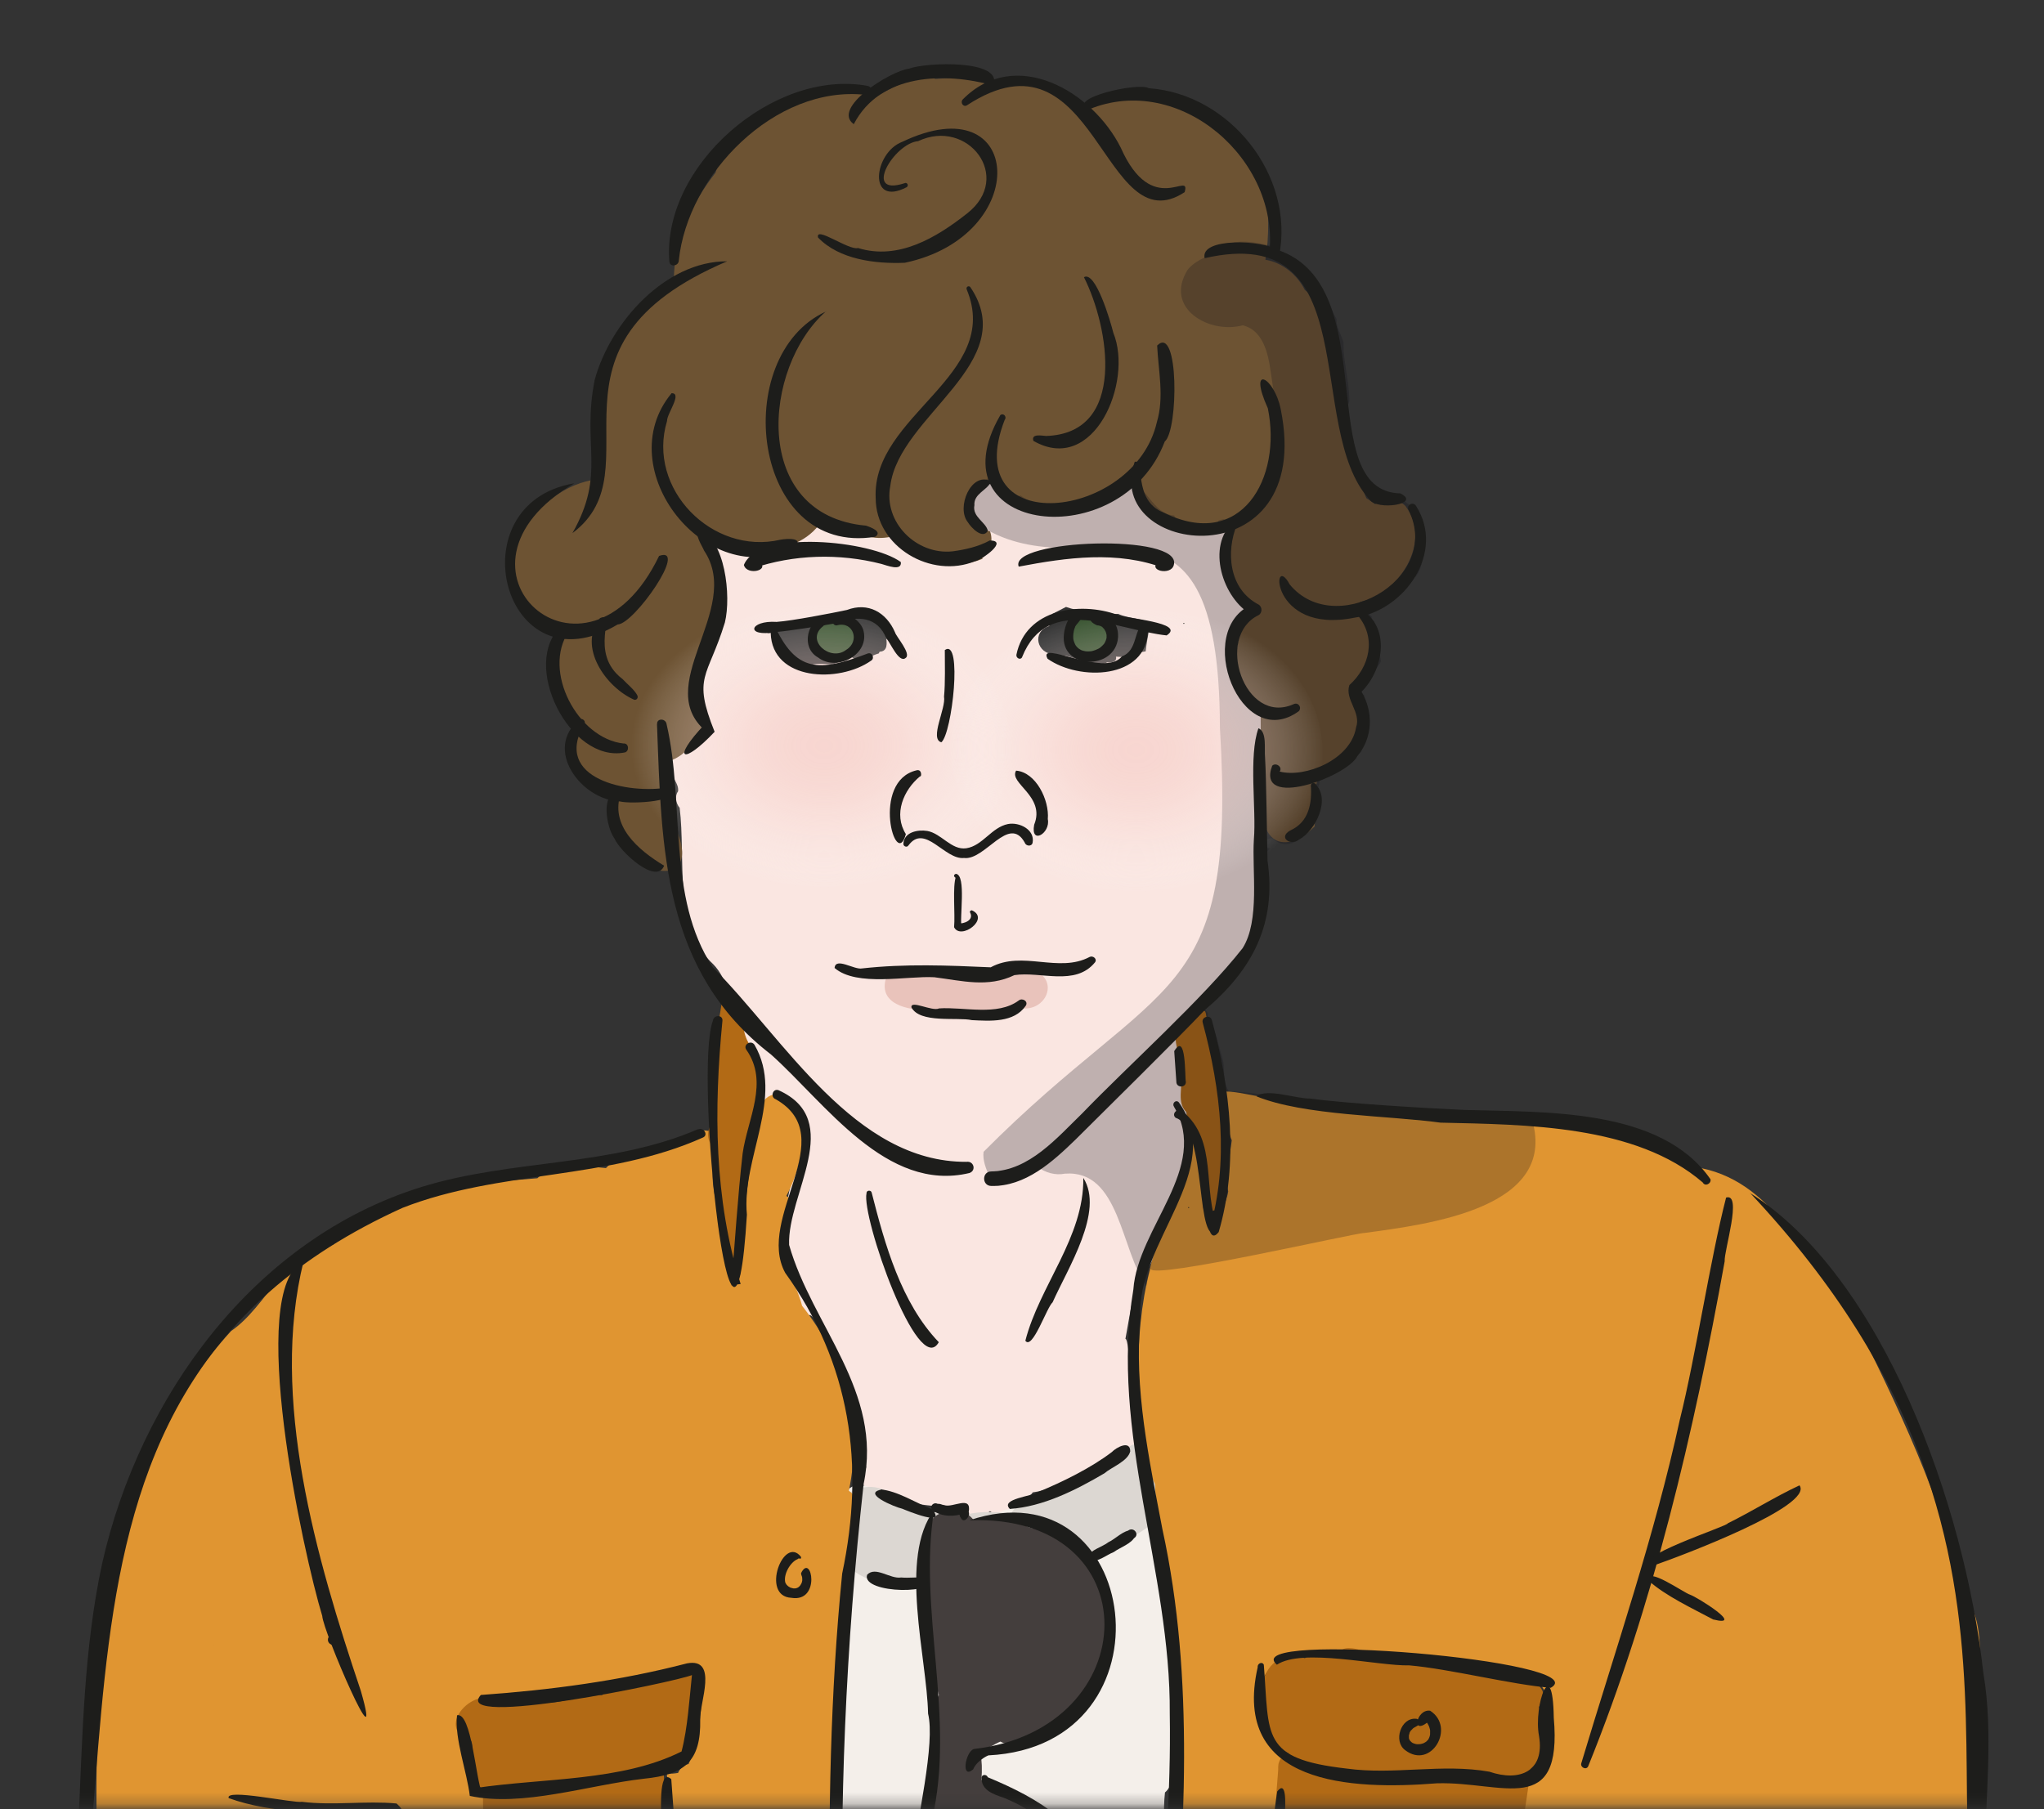 <?xml version="1.0" encoding="UTF-8"?>
<svg id="Ebene_1" data-name="Ebene 1" xmlns="http://www.w3.org/2000/svg" xmlns:xlink="http://www.w3.org/1999/xlink" viewBox="0 0 183 162">
  <rect x="0" y="0" width="183" height="162" fill="#333333" stroke="none"/>
  <defs>
    <style>
      .cls-1 {
        fill: none;
      }

      .cls-2 {
        clip-path: url(#clippath);
      }

      .cls-3 {
        mask: url(#mask);
      }

      .cls-4 {
        fill: #f4efea;
      }

      .cls-5 {
        fill: #e9c3bb;
      }

      .cls-6 {
        fill: #fae6e1;
      }

      .cls-7 {
        fill: #334f2b;
      }

      .cls-8 {
        fill: #b26a15;
      }

      .cls-9 {
        fill: #dcd7d2;
      }

      .cls-10 {
        fill: #d9d9d9;
      }

      .cls-11 {
        fill: #e09531;
      }

      .cls-12 {
        fill: #111119;
      }

      .cls-13 {
        fill: #1d1d1b;
      }

      .cls-14 {
        fill: #443e3d;
      }

      .cls-15 {
        fill: #6d5333;
      }

      .cls-16 {
        opacity: .25;
      }

      .cls-17 {
        fill: url(#Unbenannter_Verlauf_2);
      }

      .cls-17, .cls-18 {
        isolation: isolate;
        opacity: .5;
      }

      .cls-18 {
        fill: url(#Unbenannter_Verlauf);
      }
    </style>
    <clipPath id="clippath">
      <rect class="cls-1" y="0" width="183" height="162"/>
    </clipPath>
    <mask id="mask" x="-38" y="-48" width="249" height="356.74" maskUnits="userSpaceOnUse">
      <g id="A">
        <path class="cls-10" d="m211-48H-38v209.77h249V-48Z"/>
      </g>
    </mask>
    <radialGradient id="Unbenannter_Verlauf" data-name="Unbenannter Verlauf" cx="-194.18" cy="475.73" fx="-194.18" fy="475.73" r=".99" gradientTransform="translate(3458.34 6251.27) scale(17.43 -13)" gradientUnits="userSpaceOnUse">
      <stop offset="0" stop-color="#f6c7c0"/>
      <stop offset=".12" stop-color="#f6c7c1" stop-opacity=".98"/>
      <stop offset=".25" stop-color="#f6cac4" stop-opacity=".93"/>
      <stop offset=".38" stop-color="#f7cfc9" stop-opacity=".85"/>
      <stop offset=".51" stop-color="#f8d6d1" stop-opacity=".73"/>
      <stop offset=".64" stop-color="#f9deda" stop-opacity=".58"/>
      <stop offset=".78" stop-color="#fbe9e6" stop-opacity=".39"/>
      <stop offset=".91" stop-color="#fdf5f4" stop-opacity=".17"/>
      <stop offset="1" stop-color="#fff" stop-opacity="0"/>
    </radialGradient>
    <radialGradient id="Unbenannter_Verlauf_2" data-name="Unbenannter Verlauf 2" cx="-193.94" cy="475.73" fx="-193.94" fy="475.73" r=".99" gradientTransform="translate(3414.22 6251.65) scale(17.08 -13)" gradientUnits="userSpaceOnUse">
      <stop offset="0" stop-color="#f6c7c0"/>
      <stop offset=".12" stop-color="#f6c7c1" stop-opacity=".98"/>
      <stop offset=".25" stop-color="#f6cac4" stop-opacity=".93"/>
      <stop offset=".38" stop-color="#f7cfc9" stop-opacity=".85"/>
      <stop offset=".51" stop-color="#f8d6d1" stop-opacity=".73"/>
      <stop offset=".64" stop-color="#f9deda" stop-opacity=".58"/>
      <stop offset=".78" stop-color="#fbe9e6" stop-opacity=".39"/>
      <stop offset=".91" stop-color="#fdf5f4" stop-opacity=".17"/>
      <stop offset="1" stop-color="#fff" stop-opacity="0"/>
    </radialGradient>
  </defs>
  <g class="cls-2">
    <g class="cls-3">
      <g>
        <path class="cls-6" d="m115.44,61.84c-.37-.73-1.06-1.24-1.83-1.5-.14-.29-.37-.52-.6-.75.41-.81.08-1.72-.56-2.31,1.3-1.76,1.94-4.15.26-5.8-.11-2.21,1.62-7.59-2.39-6.96-2.42.67-4.36-.89-6.42-1.84-4.17-.95-7.17-1-10.01,2.45-.47-4.54-9.84-5.41-8.44-.07.54,1.04-.1,1.94-.14,3.02l-.43.23c-.85-2.34-3.58-2.78-5.74-2.37-1.01-2.09-3.64-2.36-5.15-.83-2.75-1.26-6,.07-7.09,2.94-5.43-2.3-8.38,6.19-4.23,9.23-.36.84-.64,1.49-.67,2.33-1.25.74-1.78,2.45-1.26,3.76-.31.7-.3,1.42-.1,2.13-.68,1.12-.92,2.29-.39,3.51-.14.7.54,1.13.46,1.84-.32.44-.2,1.09.14,1.49.57,4.55-.65,10.62,3.03,14.03,1.26,1.3,1.36,3.28,3,4.24-.11.2-.19.41-.27.63h0c-1.73,2.1.94,3.94,1.05,5.91.37.82-.41,2.16-.44,3.07.04.03.1.05.14.08.05-.15.43-.32.55-.4-.25-.46.4-.71.76-.79.2-.45.92-.29,1.31-.29.55-.21.96.43,1.22.8.86-.58,1.56,2.51.4,2.04-.01.05-.04,1.13-.07,1.17.34.21-.1.84-.17,1.1-.68,2.38-1.29,5.06-1.27,7.68.07.34.45,3.39.65,3.61.31.7.96,2.13,1.3,2.81.01,0,.02,0,.03,0,.73-1.06,1.37,1.35,1.68,1.67.08.3,1.22,1.67.89,2,.02.05.15.27.15.32.47.63,2.39,4.36,1.21,4.64.09.41.8,1.34.15,1.55-.04.28-.1.72-.04,1,.41.26-.03,1.36,0,1.73l.07-.02c.02-.36,1.14-.66,1.37-.82-.23.4-.14.88,0,1.3-2.52,3.17,7.05,3.55,8.66,3.63.35,1.06,1.62.91,2.43.29.97.8,1.98-.35,2.69-1.04.41-.11.9-.25,1.13-.64.63-.09,1.27-.24,1.87-.57.66-.31,3.41-.6,3.61-1.49.16-.08.31-.18.46-.27,1.41-.12,5.09-2.38,3.23-3.96-.13-.23-.48-7.52-.87-7.46.05-.17.64-3.88.78-3.87h0l.7-1.7c1.13-1.29,1.6-3.16,2.29-4.73.8-.21.96-2.26,1.2-2.89.68-1.79.91-3.82,1.22-5.7-.3-.46-.57-.94-.76-1.45.96-2.42,1.27-6.28-.84-8.1,4.84-3.32,8.81-7.52,7.2-13.9-.05-3.33-.34-8.14.21-11.39,1.21.25,2.61-.42,2.57-2-.05-.07-.03-.12.06-.14.43-.65.34-1.5,0-2.15h0s0,0,0,0Zm-35.94-4.93c-.07.03-.12.07-.17.13.08.54.17,1.29-.58,1.32l-.07.15c-.73.2-1.9,1-2.5.24-.55.24-1.12.64-1.72.75-.55-.04-1.53-.15-2.04.12-.19-.02-.4-.06-.59-.04-.62-.27-1.28-.53-1.98-.67-.45-.86-.72-1.86-.81-2.84,3.48.14,6.97-2.84,10.47-.35.01.21.11.42.25.59-.14.17-.19.4-.26.62,0,0,0,0,0,0Zm2.27,47.43c-.22-.32-.6-.54-1.02-.59-.03-.21-.13-.41-.27-.57l.12-.17c.57.34,1.17.59,1.77.66l-.61.67s0,0,0,0Zm7.89,1.13l-.17.68c-.08,0-.16,0-.24,0-.1-.14-.22-.25-.36-.35-.02-.23-.1-.46-.23-.65.02-.04.04-.09.06-.13.35.19.8.22,1.13.04-.08.12-.14.25-.18.41Zm13.26-49.22c-.15.62-.27,1.43-.35,2.08-.5.07-1.01.2-1.43.46-.41,0-.82.06-1.23.01.13.48-.44.56-.8.51-.13.14-.49.09-.66.1-.02.04-.05.07-.07.11-.2-.17-.52-.04-.71-.2-.11.03-.34-.08-.46-.11-.66-.06-1.49-.52-2.16-.52-.2.1-.45,0-.65-.06v-.05c-1.57,0-2.06-2.02-.46-2.52,0-.16-.04-.31-.13-.43.09-.15.37-.5.42-.66l1.21-.62c1.12.41,3.49.72,4.67.62.89.43,2.15.36,3,.9-.11.09-.18.23-.19.37h0Z"/>
        <path class="cls-4" d="m129.65,267.69l-21.65-20.82c.01-.29-1.72-8.79-1.75-9.07,0-.01-.04-.3-.04-.3-.73-3.27-.16-7.16-1.57-10.19-.33-1.28.14-7.57-1.33-8.26-.94-4.6,2.47-16.39-.64-18.92.54-3.8.51-7.64-.14-11.39,4.24,1.41,2.78-6.78,3.36-8.78,1.74-6.87-2.3-12.67-1.59-19.45.78-.67.76-1.83.53-2.79,1.49-1.11,3.56-3.9,1.65-5.42,1.89-1.2,2.89-3.68.35-4.69.17-1.09-.42-2.33-1.54-2.52-.03-.12-.06-.25-.11-.36.77-.56,1.07-1.41.98-2.15,1.66-.81,1.94-3.42.23-4.13-.07-.34-.24-.67-.47-.95.35-1.03-.23-2.18-1.19-2.63-.02-.04-.03-.09-.04-.13.35-.38.47-.93.42-1.46,2.57-2.69-.14-7.66-3.22-4.09-3.76,2.32-7.47,4.87-11.86,6.01h0c-.54.19-1.19.53-1.4,1.03-3.32.06-6.61-.88-9.54-2.43-4.66-2.97-4.05,2.95-3.91,5.72-1.39.53-1.64,2.74-.39,3.6,2.36,6.54-4.99,14.5.13,20.25.19,1-.44,3.99.17,4.88.2,3.82.49,7.65.7,11.47-.44.75-.16,1.87-.02,2.69.09,1.24-.29,2.95.66,3.88l.1,1.29c-2,2.83-.54,7.18-1.38,10.45.25,3.56-1.75,14.32,1.89,15.79l.3,1.88c-.56,7.06-1.01,14.32-.69,21.45-1.37,1.81-.82,4.55-.84,6.69-.1,1.7-.1,10.12-.36,11.6-1.74,4.22-2.8,9.4-2,13.91l-1.4,5.12c-.17.98-1.3,3.44-.6,4.34-.88,1.43-1.07,3.09-.99,4.74l-1.64-.27c-2.95-4.6-6.44,2.75-1.85,3.99,8.01,1.72,16.11,2.13,24.25,2.84,5.79.22,28.3,4.8,28.86-3.27,3.36-1.72,2.71-7.1-1.3-4.71-1.6,1.91-3.6,3.13-5.79,3.88-.19-4.99.85-9.89-.15-14.91.4-4.15-1.66-8.44-2.29-12.57.66-.97.11-2.24-.01-3.3l16.13,15.51c1.98,1.9,5-1.11,3.01-3.02h0s0,0,0,0Z"/>
        <path class="cls-9" d="m104.41,132.75c.95-1.07.73-2.79-.64-3.4-1.86-1.18-4.03,1.12-4.96,2.57-.38.22-1.3.73-1.69.95-2.17.45-5.26.75-6.61,2.64-1.54-.14-3.11-.24-4.6.3-.73-.48-1.74-.75-2.5-.25-.89-.6-2.03-.87-3.09-.97-1.84-3.43-7.96-.02-4.53,2.83-3.86,9.87,32.95,2.05,28.63-4.66h0Z"/>
        <path class="cls-11" d="m77.07,134.87c-.22-.58-.6-1.03-1.07-1.38,1.26-5.99-.35-11.69-4.19-16.56-.17-.73-.96-2.83-1.49-3.37-.1-1.35-.46-2.78-.23-4.11,1.12-.16,1.33-1.94.31-2.35,1.24-2.3,2.37-6.29.32-8.34-.8-1.54-3.01-.56-2.51,1.07-1.47,4.58-1.5,9.7-2.08,14.43-.14.05-.3.04-.45.01.03-3.95-3.07-7.53-1.36-11.44.29-2.4-2.9-1.78-3.67-.24-.33-.06-.78.14-1.11.31-.39.08-.86.17-1.09.53-1.58-.52-3.15.06-4.2,1.17-1.92-.19-4.63-.57-6.14.91-6.7.6-13.44.49-18.27,5.94-4.24.36-5.88,5.51-9.15,7.74-11.25,12.28-12.29,29.38-12.02,45.22-.34,13.22-5.5,25.09-9.51,37.45,1.06,3.26,3.93,6.15,3.64,9.77.03.05.04.09.06.14.13.07.27.11.4.17-.15,2.38,1.7,4.73,4.13,4.75,1.25-.63,2.47-1.32,3.77-1.86.74-2.62,3.79-2.6,5.53-4.32.02,0,.04,0,.06,0,2.26-2.3,5.2-6.34,8.81-4.25,2.84-.45,5.73,1.42,8.19,2.73,2.43-10.34,1-21.94,6.06-31.47.49-.06.91.17,1.29.51.96,3.38.44,7.1,1.06,10.41-.57,3.79-1.24,7.97-3.01,11.39-1.44,3.29,1.84,5.74,3.34,8.29-.18.93-.08,1.93.32,2.72l-1.29,3.61c-3.06,2.4-1.63,7.02,0,9.89-.27,3.33-1.99,6.51-2.33,9.74-.37,1.82-2.72,6.67-1.63,8.42-3.59,10.87-5.98,22.34-7.38,33.77-.29,5.09-4.82,16.82,2.21,19.46,1.11,1.85,3.16,2.88,5.23,3.28,2.37,2.81,6.09,4.61,9.51,5.85.7.61,1.6,1,2.63,1.07.36.59,1.17.71,1.79.5.7.35,1.4.94,2.23.68,2.4.21,4.62,1.39,7.01.81.6.46,1.31.76,2.05.84,1.13-1.26,2.74-.99,4.35-.7.15-.14.28-.3.41-.47-.03-.5-.4-1.31.09-1.66.01-.03.04-.06.06-.09,0-1.38-.14-2.89-.07-4.39-.09-.1-.17-.21-.27-.31-.24-14.41,4.37-28.13,6.66-42.26,2.83-22.81,1.37-49.57.52-72.63,1.57-16.87-.81-34.51,2.47-51.36h0s0,0,0,0Zm-14.17,15.56c-.09,2.5-.21,5.21-1.25,7.53-.43.12-.78.38-.94.8-.33.06-.67.09-1.01.06.62,6.48.48,13.03,1.56,19.46.84,5.02-4.09,6.04-7.95,4.82-3.88,1.62-10.3.03-8.39-5.38-.48-5.67-1.73-11.34-1.49-17.04-.5-.42-.89-1-1.14-1.63-.06-.03-.1-.08-.15-.12-.36-1.66.12-3.8-.67-5.31.3-.62.81-.94,1.28-1.38,2.05-.64,4.27.91,6.11-.6,4.57.11,9.74-3.3,14.04-1.22h0,0Zm125.77,48.37c-.1-.04-.2-.11-.29-.16-.18-1.49-1.04-2.89-2.38-3.62-.06-1.42.63-2.82,1.83-3.68-.25-2.57-3.18-2.84-5.01-3.9.1-.33.16-.68.18-1.03-2.64-2.3-.85-5.63-4.58-7.73-.26-3.14-.93-6.3-1.71-9.36.41-4.12,1.26-8.55.33-12.69-.33-2.28,1.31-11.75-1.08-13.22-1.97-9.14-6.16-17.72-10.27-25.97,0,0-.01.01-.02.02-4.3-4.7-6.81-11.91-14-12.97-5.68-1.79-13.16-6.72-19.03-3.95-5.96-.09-11.57-.89-17.39-1.72-.37-.91-1.6-.66-2.35-.61-1.25-.19-2.47-.56-3.75-.45.13,1.2.23,2.41.25,3.61.06-.1.11-.2.16-.31.13,0,.25.01.38.02.06.16.26.89.34,1.03-.17,1.49-.62,3.08-.32,4.58-.18,1.17-.93,2.26-.93,3.44-.12.16-.25.31-.38.47-.68-.67-.47-1.56-.24-2.43-.68-1.86.08-4.21-.85-6.15-.58-.15-.56-.97-.8-1.44-.22.46-.09,1.02.28,1.37-1.17.64-1.12,3.81-1.56,4.89-2.95,5.63-4.01,12.57-3.38,18.84-1.4,1.97.42,5.3,1.31,7.23.29,8.25,2.76,16.18,2.49,24.39,0,0-1.14,26.37-1.14,26.37-2.57,19.03.44,38.82,3.34,57.65,3.59,13.87,6.76,27.96,7.35,42.45-1.25,6.14-.05,12.25-.05,18.45.15.47.55,3.43.9,3.87.41-.26.92-.47,1.43-.6,5.35-3.8,12.37-5.78,18.52-8.1,1.36.08,2.8-.48,3.83-1.98,1.23-1.36,4.03-1.69,5.28-3.25,1.27-.33,2.44-1.02,3.15-1.88,1-.32,1.88-.98,2.48-1.86.31-2.18-.27-4.49-.33-6.66-.15-.12-.31-.25-.48-.35-1.03-8.02-3.46-28.7-8.79-33.67-1.97-5.29-2.93-10.9-3.59-16.48.14-1.89,1.88-7.82.97-9.53.97-5.26,2.26-10.87,2.05-16.25-.52-9.07-7.08-19.17-.15-27.33.65-.89.81-1.84.63-2.74.58-1.66,1.02-3.37,1.39-5.09,1.1,2.12,1.75,4.38,2.17,6.72-.33,1.77.21,4.09.85,5.75.63,9.36,2.1,18.69,6.36,27.22.78,3.21,1.1,8.16,5.13,8.68,7.36-6.4,18.36-7.56,25.49-13.92.23-.1.45-.23.66-.37,3.15,1.11,6.11-2.01,5.3-5.63h0Zm-50.19-43.14c-.04.12-.1.22-.16.33.21,1.46-.52,3.01-1.72,4-.12.45-.12.93-.15,1.41,0,0-.02,0-.02,0-1,4.37-1.33,8.87-1.34,13.38,1.53,2.73-.52,6.67-3.76,6.49-5.36-1.74-18.67,3.62-17.2-5.77-.22-.02-.44-.03-.67-.02l.54-9.39c.13.1.27.18.42.26.02-.6.14-1.12.32-1.58-1.16-2.52.08-5.42.12-8.07-4.83-3.9-1.37-10.49,4.4-8.02,1.79-.5,3.85.05,5.66.37,2.37-.62,5.87.03,8.08.67,3.72-1.95,7.24,2.61,5.49,5.95h0Z"/>
        <path class="cls-8" d="m62.39,150.83c-.14-1.3-1.65-1.65-2.32-.67-1.09-.06-2.35.43-3.38.82-.89-.35-2.34-.08-2.78.83-1.42-.27-3.08.6-4.62.65-1.39.1-2.87-.13-4.21.33-1.97-2.58-6.58,1.88-2.89,3.11.18.38.06,1.15.16,1.55-.15.51-.12,1.07.14,1.52-.02.52.31,1.02.77,1.25-.12,3.12.41,6.82.51,9.94.81,4.25-.95,14.93,6.23,13.12.63.35,1.44.45,2.13.21.87.62,2.46.3,3.13-.53.95.44,2.12.48,2.91-.14.93.25,2.49.06,2.45-1.21-.7-7.75-.95-15.65-1.21-23.43,1.99.05,2.19-2.16,2.13-3.69.67-1.1,1-2.35.85-3.67h0s0,0,0,0Zm75.39,3.79c.1-.44.11-1.33,0-1.77.04-.07.27-.38.04-.1,1.11-1.15-.44-2.72-1.71-2.07-.68-1.02-2.15-.52-3.18-.52-.68-.78-1.64-.79-2.49-.52-.32-.97-3.81-1.46-4.65-1.23-.5-.06-1.23-.24-1.61.2-1.01-.15-4-2.07-4.44-.26-.89-.49-2.13-.57-2.91.14-5-1.54-5.11,7.15-1.48,8.49,0,0-.01,0-.01.02-.52.15-.88.62-.9,1.16.05.53-.43,3.77-.01,4.16.03,1.16.15,3.6.28,4.74-.33,1.69-.59,3.35-.35,5.07-.42.3-.61.9-.5,1.39.5,1.76-1.22,4.01.6,5.32,2.59,2.53,8.3,1.5,11.85,1.91,1.42,1.21,7.76,1.19,8.1-.98-.1-2.21-.11-7.32.58-9.4,1.05-.36.68-4.22.91-5.03.5-2.29.86-4.6,1.13-6.93,1.01-.78,1.6-2.68.74-3.78h0s0,0,0,0Zm-31-53.64c.04.6.4,1.11.62,1.64.1,1.58.34,3.77.27,5.38.11.48.52,1.11.55,1.6.06.27.3.45.54.56l.13-.02c.33-.67.35-2.31.76-2.8.05-.5.1-1.02.28-1.49.05-.23-.09-1.3.17-1.43-.01-.22-.08-.84-.11-1.06.29-.49.03-1.09-.16-1.6-.06-.57.07-1.37-.41-1.79-.18-1.73-.26-3.52-.75-5.19.24-.37.21-.82.07-1.22.1-.4-.02-.82-.11-1.2-.27-.19-.66-1.25-.66-1.57l-.07-.22c-.74-.49-1.89.08-1.93.97-.03.04-.04.09-.06.13-1.39,1.01-.15,2.9.02,4.21-.09.11-.11.25-.19.36.17,1.12-.42,2.51.5,3.37-.05.53.19,1,.53,1.39h0s0,0,0,0h0Zm-38.95-4.25c0-.9-.08-1.74-.45-2.59.02-.07,0-.15.01-.23-.82-.94-1.04-2.29-.66-3.45-.11-.27-1.79-1.5-2.04-1.71-.02,2.89-2.33,8.93-.58,11.21-.02.11-.04.27-.04.38-.94.58-.88,2.02.03,2.57.02.03.18,7,.23,7.02.1.52.99,2.5,1.02,2.95l.44,1.35c.18,0,.35-.02.51-.08.11-3.44.67-7.09.35-10.57.62-1.36.67-3.05.9-4.61.46-.6.13-1.53.28-2.24,0,0,0,0,0,0Z"/>
        <path class="cls-15" d="m125.88,45.37c-.6-.74-2.04-.83-2.76-.22-.25-.19-.51-.37-.79-.54-.35-.7-.33-1.57-.99-2.1-1.39-4.26-1.36-14.15-4.52-16.55-.69-1.38-2.03-2.46-3.53-2.7.67-3.89.29-11.4-4.73-11.77-2.95-3.1-8.15-3.63-11.71-1.35-1.61-2.75-5.22-3.73-8.01-2.18-1.39-1.35-3.35-.99-5.07-.89-1.55-.59-3.68.67-5.1,1.45-4.58-2.35-13.4,2.25-14.61,6.95-2.25,2.85-3.97,6.58-3.69,10.26-5.88,3.26-7.87,10.27-6.33,16.63l-.09.54c-5.26.07-11.75,7.91-6.02,11.78.47.86,1.38,1.44,2.37,1.67-.84,3.03-1.16,6.43,1.78,8.42-1.68,2.12-.6,6.36,2.56,6.13.04.02.08.03.12.05.13,8.07,8.36,9.17,5.83,3.48-.86-.77-1.36-1.87-1.43-3.01.67-.92.26-2.13.27-3.19,1.17-.1,2.07-.99,2.81-1.81,2.44-1.87-.76-5.05.21-7.7,2.25-3.06,1.98-7.42.77-10.97,3.26,1.87,8.33,2.34,10.52-1.35.75.5,1.62.75,2.52.86,1.1.97,2.58,1.1,3.93.7,1.18.83,2.6,1.4,3.97,1.83.99.97,2.64.74,3.81.25-.01-.02-.02-.04-.04-.07.73-.52,1.02-1.55.71-2.38-.45-.15-1.12-.36-1.09-.93-.15-.21-.25-.45-.3-.7-.05,0-.1,0-.15,0,0-.05,0-.11,0-.16-.04-.02-.07-.06-.11-.08.04-.44-.08-1.07-.35-1.43.09-.13.2-.26.29-.39.77-.31,1.52-.64,2.27-.97,1.98,5.07,9.21,2.2,12.07-.61.65,3.99,5.25,6.07,8.79,4.25-.55,2.83-.58,6.57,2.1,8.4-2.43,2.2-1.47,6.79.71,8.79,0,2.18,0,5.16.28,7.32-.66,3.77,1.41,5.92,4.54,2.94.12-.69-.23-1.53-.21-2.23.19-.99.58-1.93.56-2.96,3.53-.46,4.62-4.15,2.94-6.98,2.64-2.23,2.82-5.23.76-7.95,3.5-.63,6.5-5.42,4.13-8.53,0,0,0,0,0,0Z"/>
        <path class="cls-6" d="m89.76,147.09c1.35-.67,1.41-2.85.1-3.6-.3-1.08-.2-2.98-1.44-3.5.16-1.85-2.36-2.89-3.6-1.53-2.65,3.23-.7,7.56.76,10.89,1.2,3.65,7.28.54,4.17-2.26h0Z"/>
        <path class="cls-14" d="m89.57,155.96c1.39.75,2.91-.45,4.06-1.16,1.25-.21,2.48-1.29,2.9-2.56,2.84-3.18,3.27-8.82.9-12.36-1.36-1.26-2.73-4.04-4.93-3.02-1.04-.19-1.8-1.1-2.85-1.11-.22.03-2.35.31-2.5.34-1.46-1.85-4.8-.46-4.21,1.93.17,2.97-.5,6.02.49,8.95.1.37.4,4.46.63,4.81-1.36,2.41-.36,5-.45,7.59-.3,1.76-1.26,3.54-.53,5.32-.9,3.02-.96,6.15-1.4,9.24-.06.38-.16.89,0,1.25.01.8-.63,3.34,0,4.01.04,1.73,2.68,1.15,3.5.28.26,0,1.55-.27,1.83-.32,1.87.76,4.73.14,6.5-.93,7.61-2.61,4.08-14.35-1.93-16.83-1.24-.6-3.13-.49-3.72-2.05.09-.82.05-1.63-.08-2.45.62-.27,1.17-.68,1.79-.94h0s0,0,0,0Z"/>
        <path class="cls-7" d="m76.47,56.54c-.8-2.4-4.11-.92-3.49,1.24.74,2.51,4.06.99,3.49-1.24h0s0,0,0,0Zm23.17.05c.04-1.52-1.85-2.62-3-1.43-.57.77-.99,1.99-.51,2.9,1.08,1.8,3.69.39,3.51-1.46,0,0,0,0,0,0Z"/>
        <path class="cls-5" d="m92.56,86.89c-1.52-.38-3.08.3-4.55.4-1.45-.15-2.89-.47-4.36-.27-.73-.29-1.53-.59-2.3-.33-.83-.34-1.91.37-2.1,1.19-.44,2.27,2.55,2.64,4.19,2.57,2.68.02,5.39.86,7.98-.17,2.23.33,3.46-2.51,1.14-3.39h0Z"/>
        <g class="cls-16">
          <path class="cls-12" d="m112.73,30.06s0,0,0,0c0,0,0,0,0,0Z"/>
          <path class="cls-12" d="m136.99,99.92c-3.8,0-7.89-.28-11.7-.46-.65.21-1.43-.03-2.12-.06-2.4.31-5.03-.62-7.43-1.08-1.77-.14-3.98-.58-5.76-.59-.02-.05-.02-.09-.02-.14-.46-.59-.32-1.74-.43-2.5l-.69-2.51c-.63-.15-.76-1.31-.69-1.86-.11-.16-.23-.3-.38-.43l2.62-2.5c.59-1.39,1.52-2.97,2.37-4.26.23-.39.38-.83.52-1.25-.16-.95.55-2.15-.34-2.95l.24-2.03c.05.05.1.1.15.14.02-.47-.09-1.23.4-1.44-.81-.16-.54-1.06.22-.92.89.98,2.67.45,2.88-.85.06,0,.11,0,.17,0,.08-.04.19-.11.28-.11.28-.59.55-1.2.95-1.71,0-.67-.41-1.55-.12-2.17,0-.25.05-.55.35-.57.11-.1.27-.13.42-.09.02-.04.07-.05.1-.07.24-.42.57-1.17,1.15-1,.65-.32,1.15-.81,1.76-1.2.25-1.17.47-2.57.39-3.77-.28-.35-.13-.87-.14-1.3-1.25-.54,1.3-2.21,1.5-3.06l-.32-1.72c-.05-.06-.17-.17-.23-.21-.01-.03-.02-.07-.03-.1.07-.06.12-.13.19-.19.01-.31-.24-.89-.17-1.17-.03-.05-.04-.1-.05-.16-.15-.08-.25-.24-.22-.42-.65-.44.27-.93.59-1.18,1.11-.77,2.22-1.67,3.38-2.42,1.1-1.52.51-3.92.28-5.63-.29-.65-1.39-.81-1.51-1.5-2.08-.24-3.98-1.81-4.15-4.01-.24-1.33-1.23-3.29-.6-4.48.06-1.53-.59-4-.51-5.3-.16-.68-.67-1.33-.62-2.1-.09-.17-1.63-3.23-1.68-3.24-.09-.16-3.32-2.45-3.13-2.69-.12-.11-.43-.3-.42-.48-.01,0-.01-.02-.02-.03-1.35-.27-3.01-.79-4.35-.32-.03.04-.07.08-.12.1-.98.82-2.69,1.09-3.61,2.21-2.18,3.48,1.94,5.8,4.92,4.99,2.18.53,2.38,3.38,2.6,4.8.47,3.51,1.55,7.65-.65,10.73-.54.93-1.21,2.04-2.27,2.42.03-.24.08-.48.15-.72-.45.21-1.07.35-1.55.13l-.43.11c-.67,1.2-3.44.74-3.99-.44-1.21-.07-1.9-1.19-2.62-2.02-.52-.41-1.22-.95-1.27-1.68-2.25,2.73-6.84,4.06-9.86,1.91-.95.43-1.98-1.03-2.41-1.77l-1.42.71-.17.55c.17.22,0,.46-.13.67.01.44-.1,1.26-.71.93.12.54.49.96.84,1.36,9.73,6.83,21.79-6.57,21.85,18.36,1.52,24.95-5.14,21.85-21.16,37.96-.1.75.21,1.48.49,2.16.04-.05.1-.09.17-.12.42-.61,1.45-.16,2.04-.01.54-.12,1.09-.18,1.64-.21.04-.07.09-.14.12-.22.13-.07.26-.14.38-.23.71.5,1.58.76,2.43.59,4.96-.39,5.01,6.95,7.32,10.05.08-.53.18-1.03.38-1.53.03,1.01,18.39-3.24,19.12-3.21,5.62-.77,17.7-2.19,14.91-10.48h0s0,0,0,0Z"/>
        </g>
        <path class="cls-18" d="m73.39,80.11c22.82-.11,22.82-25.89,0-26-22.82.11-22.82,25.89,0,26Z"/>
        <path class="cls-17" d="m101.65,80.48c22.37-.11,22.36-25.89,0-26-22.37.11-22.37,25.89,0,26Z"/>
        <path class="cls-13" d="m62.51,101.11c-7.83,3.39-16.69,2.68-24.77,5.18-15,4.65-25.22,18.78-28.59,33.69-3.33,15.42-.38,31.56-5.96,46.65,0,0-1.82,6.61-1.82,6.61l-.94,3.24c-.16.53.65.74.82.23,14.49-31.3-3.46-71.23,34.79-88.55,8.66-3.4,18.38-2.47,26.9-6.3.5-.22.07-.94-.43-.73Zm6.95-2.67c5.94,3.39-1.85,10.6.84,15.54,5.85,8.13,7.16,17.18,5.1,26.93-1.07,10.75-1.25,21.57-1.09,32.37.43,25.44,2.97,61.67-1.25,86.6-2.17,13.94-6.68,27.75-6.33,41.99.04,1.7.17,3.39.4,5.07.06.45.79.34.79-.11-.51-14.67,3.46-28.87,6.08-43.17,5.15-28.87,2.17-58.25,1.52-87.35-.43-14.51.21-29.01,1.8-43.42,1.76-8.29-4.61-14.16-6.67-21.41-.18-4.53,5.05-11.16-.96-13.86-.52-.17-.75.65-.23.82h0Zm35.65.67c3.23,5.43-3.26,10.83-3.64,16.36-2.14,12.78,3.36,25.24,3.26,38.02.12,7.01-.48,14-.95,20.99-2.11,27.19-1.07,54.78,6.74,81.06,4.87,15.04,1.71,30.9,4.36,46.16,1.79,2.64.08-10.8.4-10.56,1.02-17.39-2.35-34.21-6.97-50.87-4.44-20.42-4.54-41.49-3.33-62.27,1-13.7,2.05-27.53-.91-41.07-1.18-6.23-2.57-12.57-1.96-18.95-.48-6.63,7.79-13.23,3.42-19.28-.27-.27-.64.13-.41.41h0Zm51.56,7.7c31.44,33.47,11.64,59.93,24.69,77.07.64.66,1.64-.34,1-1-7.96-9.14-2.91-22.17-4.79-33.06-1.65-15.11-9.06-35.54-20.91-43h0Z"/>
        <path class="cls-13" d="m27.19,112.94c-5.23,2.49-.02,26.25,1.66,31.76.07,1.38,5.59,14.16,3.46,6.73-4.01-11.94-8.17-26.2-5.13-38.49h0Zm127.35-5.71c-1.42,5.5-2.73,14.25-4.14,19.88-2.27,10.45-5.76,20.57-8.83,30.8-.09.36.45.62.62.26,5.85-14.46,9.46-29.89,12.22-45.22-.07-.94,1.61-6.17.13-5.71h0s0,0,0,0Zm-70.91,28c-3.2,4.19-.63,13.26-.54,18.22,1.29,5.28-6.06,26.13-.41,27.36-2.05-4.95-.13-12.11.76-17.85,2.14-9.17-1.27-18.76.19-27.73h0Zm3.15.91c16.31-.64,15.83,18.73.4,20.48-.77.28-1.15,2.77-.05,1.82.19-.52.86-1.04,1.36-1.25,17.08-.86,13.72-26.21-1.71-21.05h0Z"/>
        <path class="cls-13" d="m87.87,159.22c.01,1.12,1.12,1.47,2.01,1.77,11.95,4.9,9.85,20.47-4.35,18.2-2.41-.27-4.56,4-1.02,1.63,7.31-.05,16.76-2.2,14.04-11.85-1.14-5.45-5.59-7.94-10.11-9.82-.11-.3-.58-.27-.57.08Zm-3.44-24.42c-.16-.14-.37-.14-.57-.14l.14.04c-.4-.29-.89.25-.46.57.79.58,1.97.57,2.86.22l-.6-.46c0,.12.03.25.07.37,0,.09.06.44.14.49.27.65.89-.14.72-.49.28-1.56-1.43-.34-2.19-.62-.09-.02-.55-.12-.72-.14v.67c.11-.04.18-.08.25-.16l-.12.07c.18-.07.57-.18.5-.41Zm5.97.32c2.97-.19,5.93-1.69,8.48-3.19.63-.55,2.11-1.08,2.31-1.97,0-1.03-1.25-.35-1.65.07-1.86,1.42-4.42,2.68-6.59,3.57-.49.39-3.45.61-2.54,1.52h0Zm7.24,4.67l.07-.02-.22-.03c.76.22,1.54-.49,2.23-.76.55-.41,1.63-.75,1.91-1.42l-.11.19c.56-.34-.04-1.08-.53-.68l.33-.04c-.71-.04-1.46.79-2.08,1.07-.52.41-1.61.69-1.89,1.31l.13-.17c-.31.14-.2.64.16.55h0Z"/>
        <path class="cls-13" d="m83.44,135.14c-1.46-.55-3.09-1.65-4.65-1.77h.24c-2.04.31,1.12,1.6,1.74,1.73.49.2,4.07,1.69,2.67.04h0Zm-.65,6.12c-.69-.04-1.42.06-2.11,0-.99.16-2.29-1.05-3.05-.24-.53,1.75,7,1.78,5.16.25Zm29.81,8.04c-2.38,10.56,8.36,11,16.06,10.39,5.91-.17,11.24,3.14,10.45-5.87-.09-5.89-1.85-1.1-1.32,1.64.52,3.17-1.73,4.12-4.45,3.19-4.24-.75-8.52.31-12.78-.28-7.7-.88-6.9-2.88-7.41-9.3-.17-.33-.6-.08-.55.23h0s0,0,0,0Z"/>
        <path class="cls-13" d="m114.32,149.07c2.29-1.52,9.05.13,11.86.06,3.66.32,9.1,1.72,12.66,2.01,4.22-2.4-28.16-5.17-24.52-2.07h0s0,0,0,0Zm.03,11.36c-.58,3.62-.81,8.99-1.1,12.69-.12,2.98-1.11,8.44,3.51,8.01,18.62.09,18.57,5.95,19.11-11.71.27-2.42.63-4.11,1.1-7.07-2.09-2.57-2.26,10-2.6,11.31-.24,2.79,1.05,8.14-3.54,7.14,0,0-11.85-.67-11.85-.67-1.2-.26-4.14.37-4.57-1.28-.54-3.75.09-7.83.18-11.61-.17-.02,1.33-8.84-.25-6.81h0Zm12.81-6.32s-.11-.05-.15-.07l.11.14c0-.19-.37-.3-.35-.27-1.35-.12-2.05,2.01-.97,2.81,2.34,1.79,4.55-2.05,2.24-3.53-1.29-.19-1.78,2.56.1.74h-.67c.07.09.22.2.27.3l-.04-.05c.09.12.18.26.24.41-.05-.15.12.33.1.4,0-.22-.01.53,0,.31-.02.11-.05.24-.1.35.08-.19-.09.2-.13.2l.04-.05s-.26.25-.14.15c-.24.14-.2.14-.42.2-.03.01-.34.07-.13.03-.12,0-.26.02-.38,0,.11,0,.06,0,0,0-.32-.09-.34-.09-.55-.32.05.08-.03-.06-.06-.11-.05-.09.03.1,0,0-.02-.04-.03-.13-.04-.17.02.21.01-.33,0-.14,0-.03.12-.4.06-.24.02-.1.11-.2.16-.28v.02s.24-.25.13-.15c.05-.04.2-.13.26-.16-.14.06.12-.04.15-.1-.02.02-.04.03-.07.04.14-.03.24-.14.28-.27l-.16.16c.2,0,.42-.2.2-.36h0s0,0,0,0Zm-86.24-.52c-.25,2.06.91,5.16,1.14,7.23,4.7,1.02,10.6-.97,15.59-1.54,3.62-.36,5.12-1.52,5.04-5.32-.07-1.47,1.66-5.54-1.18-5.01-6.04,1.57-12.24,2.39-18.46,2.83-2.7,3.02,17.35-1.15,18.9-1.78-.23,2.14-.38,4.73-.93,6.84-5.36,2.69-12.41,2.37-18.42,3.27l.55.42c-.55-1.14-.93-7.28-2.24-6.93h0Zm2.17,9.05c-.88,1.7.37,19.9,2.14,20.68,3.8,2.21,8.64.2,12.78.51,5.57,1.52,2.57-7.22,2.98-10.01-.16-3.61-.6-10.9-.89-14.5-2-1.83-.08,10.85-.36,12.07.08,1.96.38,6.99.46,8.89.38,2.54-.13,2.78-2.57,2.41-3.12-.17-7.75,1.03-10.82.19-2.79-.55-2.25-11.29-2.87-13.89-.26-.93.12-6.45-.84-6.36h0s0,0,0,0Zm28.63-23.22c-1.56-2.02-3.66,3.53-.87,3.66,2.68.44,1.8-4.1.87-2.21,0,.2.08.24.1.4-.01-.08.02.25,0,.3.03-.15-.04.19-.06.2-.04.09-.12.24-.26.35.09-.06-.12.08-.14.08.06-.03-.11.04-.16.04h.02s-.3,0-.18,0c-.09-.02-.18-.04-.27-.07.1.05-.19-.1-.2-.12.03.03-.2-.19-.14-.13-.03-.03-.1-.17-.12-.2-.19-.72.43-1.81,1.07-2.09-.08.05.09-.04,0,0,.09-.05.15-.09.22-.16l-.16.02c.1.11.35.14.27-.07h0,0Zm-7.89-48.03c-1.74,4.51,1.81,37.58,3.04,17.38-.49-5.1,3.4-10.52.68-15.21-.3-.46-1.04-.03-.74.43,2.06,2.91.12,6.2-.32,9.28-.45,3.92-.68,7.89-1.02,11.82l.84-.11c-2.39-7.65-2.4-15.67-1.63-23.58.05-.55-.8-.54-.85,0,0,0,0,0,0,0Zm41.3,2.75l.19,2.74c0,.55.86.55.85,0-.1-.39.05-4.58-1.05-2.74Zm.13,5.96c2.93.95,1.65,12.08,3.87,10.12.14-.51.14-2.48-.81-1.61-.3.56-.09,2.85.79,1.72,1.81-6.19,1.05-12.84-.61-18.98-.14-.53-.97-.3-.82.23,1.62,5.99,2.38,12.48.61,18.53l.84.11c-.05-.17.03-1.66-.07-1.18l-.58.15h0s-.2-.25-.2-.25c.08.24.02.92,0,1.28l.79-.21c-1.49-3.44.04-7.85-3.21-10.51-.42-.35-1.03.25-.6.6,0,0,0,0,0,0Zm7.22-1.93c4.25,1.74,11.88,1.72,16.48,2.36,7.59.18,17.49.18,23.49,5.36.2.39.78.11.69-.29-4.46-6.43-14.9-5.99-22.08-6.21-3.17-.14-10.69-.58-13.76-1.02-1.24.04-3.85-.95-4.81-.2,0,0,0,0,0,0Zm-82.33,48.71s.01,0,.02.01c-.02-.01,0,0,0,0,0,.03,0,.03,0,.07.02-.03-.02.03-.02.04.02-.03-.03.04-.02.02l.13.02c-.05-.06-.13-.08-.2-.07h.05s-.04,0-.05,0l.05.02s-.05-.02-.07-.04l.05.04s-.05-.05-.08-.08l.04.05v-.02s.01.06.01.06h0s0,.06,0,.06c0-.13-.1-.23-.14-.35l.03.07c-.46-.85-.99.37-.15.53h-.07s0,0,0,0l-.06-.02c.19.16.68.17.59-.18v.08c.3-.2-.23-.68-.13-.28h0s0,0,0,0Zm76.27-38.7c.06,0,.06-.09,0-.09s-.06.09,0,.09Zm-87.27,39.17s.01-.02,0-.02-.01.02,0,.02Zm129.03-7.21c2.23-.77,14.27-5.29,12.93-7.13-2.19,1.02-4.25,2.33-6.42,3.4.03.25-9.29,3.24-6.51,3.73h0Zm-.6,1.39c1.57,1.4,3.93,2.49,5.8,3.49,2.93.72-1.43-2-2.07-2.22-.55-.16-3.95-2.6-3.73-1.27h0s0,0,0,0Zm-127.1,19.49c3.85,1.39,8.46,1.34,12.54,1.36,5.92-.6-2.62,2.67-3.85,3.44-2.93,1.15-4.36,3.22-.09,1.11,1.35-1.05,9.24-3.05,6.42-5.43-2.75-.26-5.67.2-8.46-.15-.75.14-6.99-1.24-6.56-.32h0Zm38.34-96.17c.42,11.23.5,22.09,10.2,29.57,4.9,4.38,10.33,12.4,17.78,10.62.63-.23.38-1.1-.27-1-10.03.05-16.3-11-22.72-17.43-4.13-6.29-2.47-14.64-4.13-21.76-.07-.53-.89-.56-.85,0Zm53.85.36c-.9,2.5-.18,7.25-.41,9.96-.18,2.81.56,7.26-1.01,9.74-3.58,4.56-10.27,10.54-14.35,14.78-2.25,2.18-4.76,5.16-8.16,5.21-.84.01-.84,1.28,0,1.3,3.06.07,5.51-2.17,7.56-4.16,2.58-2.57,9.14-9.03,11.55-11.58,4.27-3.59,6.46-7.74,5.63-13.4-.05-2.04-.1-7.28-.22-9.26-.08-.78.19-2.27-.6-2.59,0,0,0,0,0,0Zm-15.68,40.27c.07,5.33-3.92,9.63-5.19,14.58.63.88,1.91-2.98,2.44-3.44,1.36-3.06,4.65-8.16,2.75-11.14Zm-19.41,1.37c-.48,2.06,4.61,16.66,6.47,13.34-3.38-3.53-4.83-8.77-6.01-13.4-.06-.25-.48-.21-.46.06Zm-2.86-20.17c1.99,1.71,6.49.69,8.93.83,2.49.31,4.79.96,7.17-.19,2.34-.36,5.45,1.03,7.22-1.15.22-.31-.2-.62-.48-.48-2.78,1.48-6.03-.61-8.86.93-3.82-.17-7.64-.33-11.52.1-.69.15-2.4-1.06-2.46-.02Zm6.87,3.51c.75,1.48,4.1.87,5.42,1.16,1.62.08,3.77.25,4.82-1.28.27-.4-.3-.74-.62-.48-1.91,1.42-4.91.56-7.13.71-.62.3-2.56-.78-2.48-.1Zm.47-21.21c-4.13.97-1.85,9.08-.96,5.71-1.13-1.79-.21-3.95,1.27-5.17.15.09.19-.67-.31-.54Zm8.91.03c-.68,1.13,2.66,2.28,1.62,4.84-.35,1.84,1.48.78,1.22-.5.15-1.71-1.07-4.2-2.84-4.34,0,0,0,0,0,0Z"/>
        <path class="cls-13" d="m81.34,75.7c1.46-1.99,3.24,1.32,4.97,1.13,1.89.24,4.02-3.93,5.44-1.37.1.32.63.37.7,0,.22-1.18-1.2-1.86-2.2-1.67-1.48.29-2.27,1.95-3.74,2.17-1.33.19-2.23-1.33-3.49-1.55-.84-.14-2.1.1-2.14,1.16,0,.24.35.35.46.12Zm4.25,2.77c-.33.93-.06,3.37-.17,4.56.6,1.2,3.25-.77,1.6-1.51-.11-.02-.24.1-.16.21.35.67-.56,1.02-1.1.96l.34.34c-.23-.7.45-4.69-.52-4.78-.44.16.18.58,0,.21Zm-1-20.26c0,1.21.05,2.94-.07,4.17.19,1.05-1.33,3.8-.24,4.09.96-.78,1.92-9.38.31-8.26Zm6.92.63c2.3-5.76,8.55-2.4,12.94-1.94,1.8-1.16-3.78-1.52-4.42-1.85-3.37-1.21-8.2-.51-9.03,3.58-.05.29.36.52.51.22Zm14.48-2.97c.06,0,.06-.09,0-.09s-.06.09,0,.09Z"/>
        <path class="cls-13" d="m96.97,54.88c-.13,0-.25,0-.38.03l.17.02c-.95-.32-1.45,1.14-1.51,1.88-.34,3.21,4.65,3.24,4.85.25.13-2.89-3.97-1.98-1.87-1.06-.1.01.04,0,.05,0,.13-.01-.09-.02.03,0l.24.06c-.11-.03.07.04.1.06.11.06-.06-.06.03.02.02.01.24.27.16.16.03.03.19.34.14.24.04.06.11.42.09.31,0,.07,0,.21,0,.27-.02.08-.09.38-.26.58.1-.13-.08.1-.1.1,0,.02-.31.26-.16.15-.23.21-.79.37-.88.37-.16.02-.34.02-.5,0,.19.03-.2-.04-.21-.05-.02,0-.23-.08-.1-.03-.06-.01-.35-.21-.27-.15-.09-.07-.18-.16-.25-.25-.05-.05-.23-.41-.25-.67-.02-.19,0-.63.14-.96.05-.3.65-.68.62-1.1l-.06.16c.08-.12.43-.31.16-.4,0,0,0,0,0,0Zm-15.89,4.04c.55-.36-.87-1.94-.95-2.3-.78-1.79-2.41-2.72-4.3-2-1.42.3-4.88.97-6.3,1.07-2.44-.16-2.85,1.39-.1.91,1.17-.09,4.34-.6,5.54-.81,1.79-.68,3.61-.6,4.39,1.4.31.24,1.11,2.25,1.72,1.73h0Z"/>
        <path class="cls-13" d="m77.71,58.51c-4.41,1.68-6.47,1.73-8.44-2.66-.66-.24-1.11,1.03-.27.82.11,4.32,6.14,4.51,8.99,2.49.34-.2.12-.76-.27-.65h0Zm16.08.48c2.84,2.01,8.86,1.85,8.99-2.49.84.2.39-1.07-.27-.82-1.08.65-.6,2.56-2.07,3.1-1.53,1.94-7.61-1.57-6.65.21,0,0,0,0,0,0Z"/>
        <path class="cls-13" d="m74.82,55.31c-2.1-.98-3.53,2.49-1.57,3.57,1.71,1.32,4.7-.31,4.03-2.51-.35-1-1.83-1.87-2.65-.94-.23.23.01.65.33.56,1.45-.38,2.05,1.45.8,2.2-1.4,1.1-3.71-.85-2.06-2.12.29-.41,1.65,0,1.11-.76Zm2.86-47.62c-8.44-1.55-18.47,7.19-17.75,15.77.09.49.82.35.84-.11.79-7.73,8.62-15.74,16.7-14.86.51.07.75-.69.22-.79h0Zm-12.59,15.71c-5.53-.02-10.46,5.5-11.85,10.63-1.17,5.95,1.05,8.34-1.99,13.71,7.73-5.78-4.13-16.69,13.85-24.34h0Zm-13.67,19.88c-10.68,1.78-6.38,18.75,3.88,12.64,1.48-.03,6.38-7.08,3.71-6.14-6.58,13.65-20.51,1.05-7.59-6.5h0Z"/>
        <path class="cls-13" d="m50.28,56.03c-3.76,3.39.75,12.34,5.66,11.35.43-.11.36-.85-.11-.8-4.1-.44-7.33-6.51-4.9-10.05.14-.37-.34-.68-.65-.5h0Z"/>
        <path class="cls-13" d="m51.88,64.43c-3.26,2.66.16,7.22,3.64,7.34.86.24,5.9.06,4.35-1.27-3.56.66-10.45-.73-7.56-5.65.19-.25-.17-.59-.42-.42h0Z"/>
        <path class="cls-13" d="m55.57,70.76c-.09.04-.19.08-.28.12h.23c-1.81-.09-1.25,3.19-.51,4.2.48,1.15,3.76,4.22,4.45,2.44-2.31-1.39-4.93-3.6-3.85-6.56l-.04.28c.22-.1.37-.54,0-.48h0Zm20.87-59.64c2.36-4.56,8.13-4.67,12.49-3.47.94-2.35-6.04-2.08-7.55-1.5-1.68.21-6.97,3.53-4.94,4.97h0Z"/>
        <path class="cls-13" d="m86.57,9.43c11.6-7.58,12.15,12.58,19.49,7.78.6-2.03-2.9,2.38-5.71-3.97-2.53-5.08-9.46-9.11-14.17-4.32-.22.26.06.71.39.51Z"/>
        <path class="cls-13" d="m97.48,9.8c8.15-3.37,17.17,4.56,16.15,13,.04.5.72.62.89.12,1.42-7.17-4.41-14.52-11.67-15.02-.93-.57-7.53.94-5.37,1.9Z"/>
        <path class="cls-13" d="m107.85,23.12c14.58-3.35,8.86,15.15,14.76,21.61.65,1.02,4.71.42,2.76-.55-7.9-.17-1.43-18.55-10.97-21.8-1.33-.88-6.96-1.14-6.55.73,0,0,0,0,0,0Zm18.26,22.56c3.12,6.24-6.9,11.79-10.84,6.4l.2.26c-1.65-3.11-1.86,4.53,5.81,2.97,4.49-.62,8.16-5.87,5.49-10.02-.28-.41-.88-.06-.66.39,0,0,0,0,0,0Z"/>
        <path class="cls-13" d="m121.55,55.09c1.7,2.03,1.09,4.6-.74,6.26-.43,1.31,1.08,2.41.6,3.79-.48,2.9-4.56,4.54-6.84,3.95.29-.4-.34-.85-.67-.52-1.49,3.98,6.73,1,7.63-.87,1.4-1.67,1.43-3.96.37-5.76,1.88-1.84,2.66-5.6.08-7.29-.28-.13-.59.14-.43.43h0Z"/>
        <path class="cls-13" d="m117.36,70.34c.12,1.58-.18,3.29-1.85,4.03-1.11.63.04,1.42.81.8,1.51-.81,2.85-3.7,1.41-4.98l.17.13c-.1-.23-.55-.31-.53.03h0Zm-57.24-35.12c-5.59,6.75,3.12,17.81,10.97,13.84,1-.94-.62-.84-1.22-.73-6.09,1.42-11.99-4.56-10.15-10.63-.02-.65,1.4-2.5.41-2.49h0s0,0,0,0Zm13.84-7.33c-8.7,3.95-6.66,21.96,4.39,20.18.71-.46-.42-.87-.82-1-10.32-.93-9.26-14.19-3.58-19.19Zm12.59-1.97c3.21,7.71-8.5,11.26-8.15,18.67,0,4.39,4.98,7.28,8.91,5.66.67-.16,3.01-1.86,1.3-1.85-1,.55-2.2.82-3.32.97-3.23.35-6.22-2.6-5.58-5.86.77-6.3,11.78-11.04,7.15-17.82-.17-.15-.41.04-.3.24h0s0,0,0,0Zm2.04,17.05h-.12s.19.1.19.1c-1.72-.82-3.07,2.38-2.01,3.69.29.49,1.35,1.58,1.79.77-.16-.78-1.41-1.23-1.2-2.29-.08-1.03,1.15-1.34,1.45-2.06l-.11.19c.24-.06.27-.37,0-.41h0s0,0,0,0Z"/>
        <path class="cls-13" d="m89.55,37.19c-6.13,10.63,10.83,12.6,14.73,2.35,1.23-1.02,1.28-10.54-.68-8.6.11,2.3.65,4.61-.03,6.88-2.02,8.79-17.81,10.55-13.62-.22.23-.29-.13-.67-.41-.41Z"/>
        <path class="cls-13" d="m101.59,41.36c-2.96,8.45,16.17,10.7,13.08-4.69-.58-2.94-2.99-4.15-1.16-.11,1.29,6.27-2.38,12.79-9.33,9.34-2.83-1.1-1.61-4.87-2.59-4.54h0Z"/>
        <path class="cls-13" d="m110.45,46.72c-2.48,2.13-1.02,6.9,1.66,8.36v-.96c-5.33,2.3-1.04,13.37,4.18,9.56.29-.35-.07-.83-.48-.62-4.38,1.94-7.07-6.06-3.14-7.97.36-.19.36-.76,0-.96-2.65-1.39-2.93-4.7-1.92-7.17-.02-.15-.14-.28-.3-.23h0Zm-56.73,8.63c-2.05,2.56.54,6.21,3.06,7.31.23.05.37-.17.29-.37-.24-.51-.95-1.06-1.33-1.48-3.14-2.38-.42-6.15-2.02-5.46h0Zm8.84-7.92c-.42.43.31,1.45.48,1.88,3.56,5.33-5,12.22.39,16.36l-.33-.82c-3.08,3.26-1.92,3.66.88.68-2.01-5.01-.62-4.78.92-9.79.58-2.36.03-7.5-2.34-8.31h0s0,0,0,0Zm18.41-31.02c-3.79,1.23-.93-3.58,1.23-3.77,4.44-2.1,8.55,3.22,4.39,6.47-2.75,2.17-6.16,4.22-9.77,3.1-.82.24-3.85-2.02-3.58-.94,1.9,1.98,5.14,2.37,7.77,2.26,11.47-2.42,10.67-16.04-.23-10.83-2.56.96-3.13,5.9.4,4.06.21-.15.03-.48-.21-.35h0Zm16.08,8.42c2.25,4.47,3.88,13.97-3.39,14.21-.38-.02-1.36-.24-1.14.44,5.41,3.1,8.95-5.27,7.16-9.67-.26-1.05-1.59-5.58-2.63-4.99h0Zm-5.84,25.91c4.27-.81,8.85-1.47,13.1.17l-.48-.85c-.04.09-.14.22-.08.21-1.11.82,1.1,1.31,1.34.33.85-2.89-14.86-2.3-13.88.15h0s0,0,0,0Zm-10.56-.41c-2.64-1.94-12.74-2.94-14.05.26.25.99,2.45.49,1.34-.33.06.02-.04-.12-.08-.21l-.48.85c3.7-1.26,7.76-1.37,11.54-.4.45.12,1.85.7,1.73-.18h0Z"/>
      </g>
    </g>
  </g>
</svg>